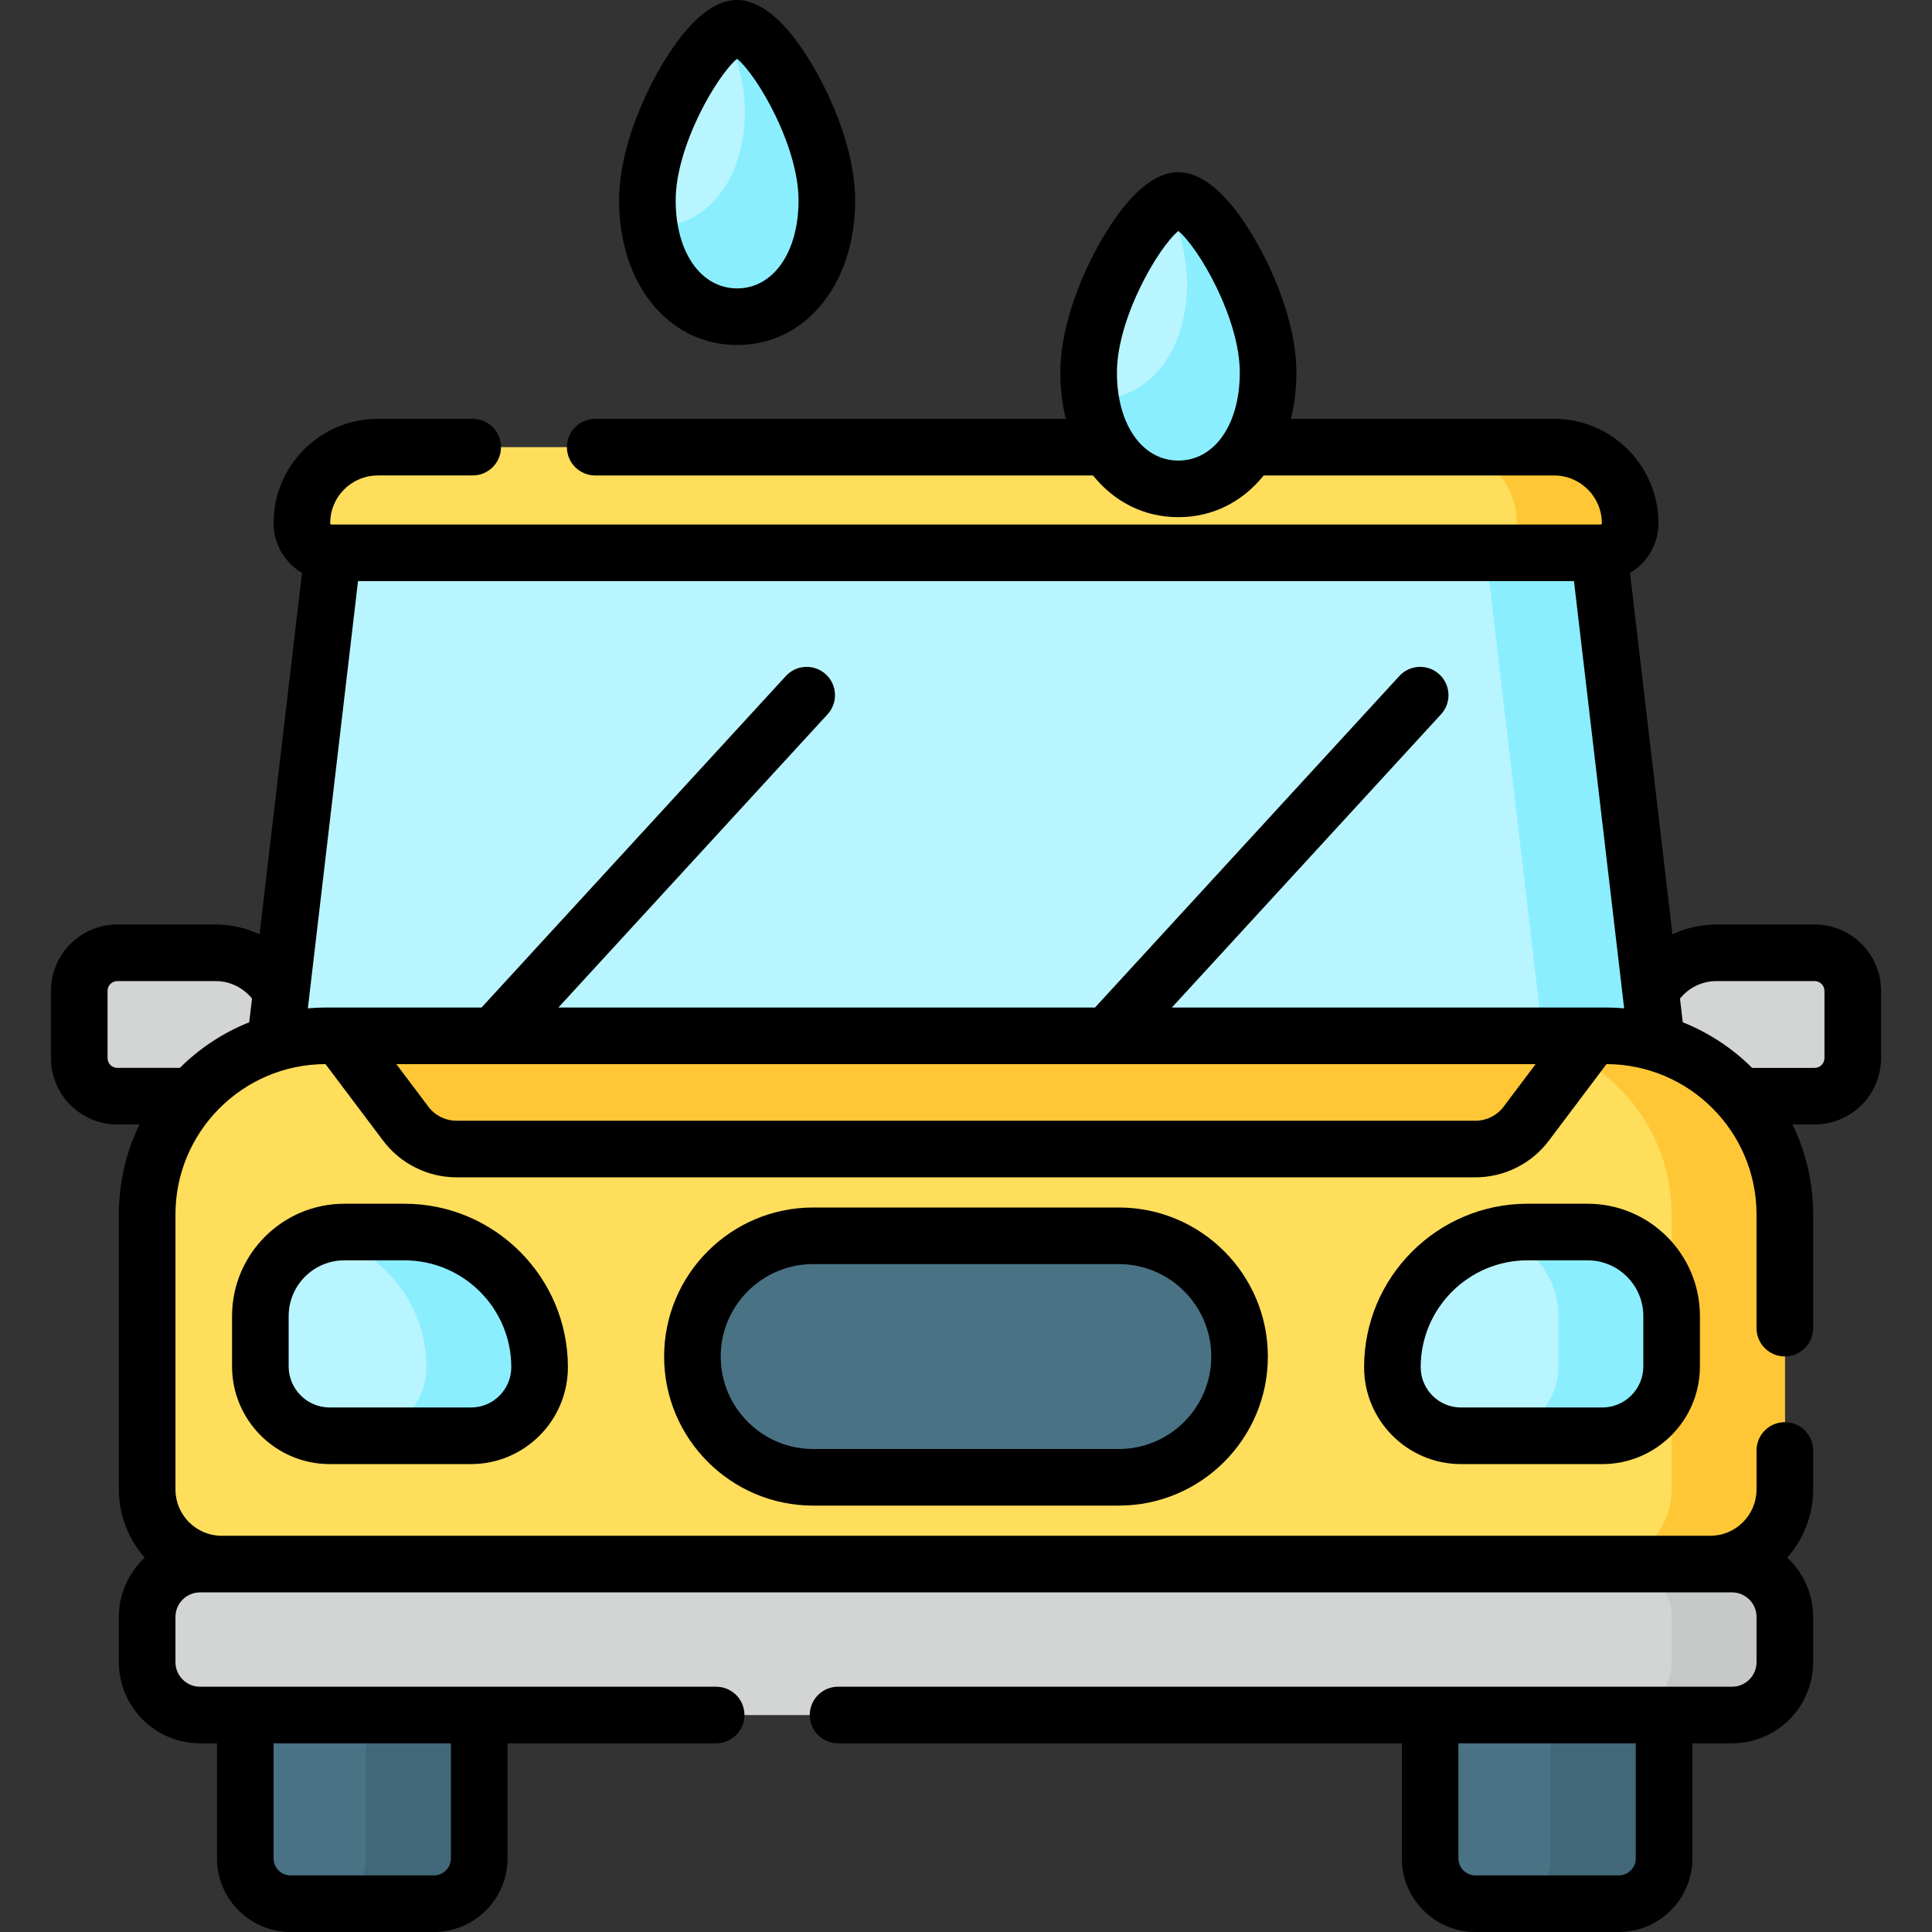 <svg id="Layer_1" enable-background="new 0 0 512 512" height="512" viewBox="0 0 512 512" width="512" xmlns="http://www.w3.org/2000/svg"><rect x="0" y="0" width="512" height="512" fill="#333333" stroke="none"/><g><g fill="#d2d5d4"><path d="m77 290.5h-45.904c-5.576 0-10.096-4.52-10.096-10.096v-17.808c0-5.576 4.52-10.096 10.096-10.096h26.051c10.965 0 19.853 8.888 19.853 19.853z"/><path d="m435 290.5h45.904c5.576 0 10.096-4.52 10.096-10.096v-17.808c0-5.576-4.52-10.096-10.096-10.096h-26.051c-10.964 0-19.853 8.888-19.853 19.853z"/></g><g><path d="m115 504.5h-38c-6.627 0-12-5.373-12-12v-104c0-6.627 5.373-12 12-12h38c6.627 0 12 5.373 12 12v104c0 6.627-5.373 12-12 12z" fill="#497285"/><path d="m115 376.5h-30c6.627 0 12 5.373 12 12v104c0 6.627-5.373 12-12 12h30c6.627 0 12-5.373 12-12v-104c0-6.627-5.373-12-12-12z" fill="#426778"/><path d="m429 504.5h-38c-6.627 0-12-5.373-12-12v-104c0-6.627 5.373-12 12-12h38c6.627 0 12 5.373 12 12v104c0 6.627-5.373 12-12 12z" fill="#497285"/><path d="m429 376.5h-30c6.627 0 12 5.373 12 12v104c0 6.627-5.373 12-12 12h30c6.627 0 12-5.373 12-12v-104c0-6.627-5.373-12-12-12z" fill="#426778"/></g><path d="m440 284.5h-368l16.21-138h335.58z" fill="#b9f5ff"/><path d="m423.79 146.5h-30l16.21 138h30z" fill="#8aeeff"/><path d="m424.154 146.5h-336.308c-4.333 0-7.846-3.513-7.846-7.846 0-11.131 9.023-20.154 20.154-20.154h311.692c11.131 0 20.154 9.023 20.154 20.154 0 4.333-3.513 7.846-7.846 7.846z" fill="#ffde5c"/><path d="m411.846 118.5h-30c11.131 0 20.154 9.023 20.154 20.154 0 4.333-3.513 7.846-7.846 7.846h30c4.333 0 7.846-3.513 7.846-7.846 0-11.131-9.023-20.154-20.154-20.154z" fill="#ffc736"/><path d="m453.231 414.5h-394.462c-10.918 0-19.769-8.851-19.769-19.769v-72.885c0-26.149 21.198-47.346 47.346-47.346h339.308c26.149 0 47.346 21.198 47.346 47.346v72.885c0 10.918-8.851 19.769-19.769 19.769z" fill="#ffde5c"/><path d="m425.654 274.5h-30c26.149 0 47.346 21.198 47.346 47.346v72.885c0 10.918-8.851 19.769-19.769 19.769h30c10.918 0 19.769-8.851 19.769-19.769v-72.885c0-26.148-21.198-47.346-47.346-47.346z" fill="#ffc736"/><path d="m459 454.5h-406c-7.732 0-14-6.268-14-14v-12c0-7.732 6.268-14 14-14h406c7.732 0 14 6.268 14 14v12c0 7.732-6.268 14-14 14z" fill="#d2d5d4"/><path d="m459 414.5h-30c7.732 0 14 6.268 14 14v12c0 7.732-6.268 14-14 14h30c7.732 0 14-6.268 14-14v-12c0-7.732-6.268-14-14-14z" fill="#c7c9c8"/><path d="m124.821 380.5h-37.436c-10.154 0-18.385-8.231-18.385-18.385v-13.346c0-12.299 9.97-22.269 22.269-22.269h15.91c19.783 0 35.821 16.037 35.821 35.821 0 10.04-8.139 18.179-18.179 18.179z" fill="#b9f5ff"/><path d="m107.18 326.5h-15.91c-2.153 0-4.233.312-6.202.882 15.985 3.594 27.932 17.867 27.932 34.938 0 10.04-8.139 18.179-18.179 18.179h30c10.04 0 18.179-8.139 18.179-18.179 0-19.783-16.037-35.82-35.82-35.82z" fill="#8aeeff"/><path d="m387.179 380.5h37.436c10.154 0 18.385-8.231 18.385-18.385v-13.346c0-12.299-9.97-22.269-22.269-22.269h-15.91c-19.783 0-35.821 16.037-35.821 35.821 0 10.04 8.139 18.179 18.179 18.179z" fill="#b9f5ff"/><path d="m420.731 326.5h-15.91c-2.711 0-5.348.311-7.887.882 9.28 2.687 16.067 11.242 16.067 21.387v13.346c0 10.154-8.231 18.385-18.385 18.385h30c10.154 0 18.385-8.231 18.385-18.385v-13.346c-.001-12.299-9.971-22.269-22.27-22.269z" fill="#8aeeff"/><path d="m296.5 391.5h-81c-17.673 0-32-14.327-32-32 0-17.673 14.327-32 32-32h81c17.673 0 32 14.327 32 32 0 17.673-14.327 32-32 32z" fill="#497285"/><path d="m391.052 304.504h-270.104c-5.263 0-10.221-2.473-13.387-6.677l-17.561-23.323h332l-17.562 23.323c-3.166 4.204-8.123 6.677-13.386 6.677z" fill="#ffc736"/><path d="m219.123 53.132c0 18.951-10.646 30.796-23.779 30.796s-23.779-11.845-23.779-30.796 16.207-45.632 23.779-45.632c7.571 0 23.779 26.68 23.779 45.632z" fill="#b9f5ff"/><path d="m195.089 7.5c-.756 0-1.601.277-2.505.775 2.861 6.994 4.811 14.492 4.811 21.062 0 18.951-10.646 30.796-23.779 30.796-.605 0-1.203-.034-1.797-.083 2.26 14.87 11.819 23.878 23.271 23.878 13.133 0 23.779-11.845 23.779-30.796s-16.208-45.632-23.78-45.632z" fill="#8aeeff"/><path d="m336.06 98.761c0 18.951-10.646 30.796-23.779 30.796s-23.779-11.845-23.779-30.796 16.208-45.631 23.779-45.631 23.779 26.68 23.779 45.631z" fill="#b9f5ff"/><path d="m312.281 53.13c-.756 0-1.601.277-2.505.775 2.861 6.994 4.811 14.492 4.811 21.062 0 18.951-10.646 30.796-23.779 30.796-.605 0-1.203-.034-1.797-.083 2.26 14.87 11.819 23.878 23.271 23.878 13.133 0 23.779-11.845 23.779-30.796s-16.209-45.632-23.78-45.632z" fill="#8aeeff"/><g><path d="m480.9 245h-26.05c-4.094 0-8.05.93-11.632 2.616l-11.248-95.771c1.09-.648 2.115-1.421 3.035-2.342 2.898-2.9 4.495-6.754 4.495-10.853 0-15.246-12.408-27.65-27.66-27.65h-69.736c.945-3.799 1.454-7.9 1.454-12.239 0-13.982-6.984-28.122-9.987-33.552-8.948-16.183-16.518-19.58-21.292-19.58-8.649 0-16.353 10.647-21.292 19.58-3.003 5.43-9.987 19.57-9.987 33.552 0 4.339.509 8.44 1.454 12.239h-124.72c-4.143 0-7.5 3.358-7.5 7.5s3.357 7.5 7.5 7.5h131.93c5.565 6.937 13.453 11.057 22.615 11.057s17.05-4.12 22.615-11.057h76.947c6.98 0 12.66 5.675 12.66 12.65 0 .043 0 .144-.104.247-.047.047-.128.103-.246.103h-336.311c-.19 0-.34-.154-.34-.35 0-3.381 1.315-6.559 3.697-8.94 2.398-2.393 5.578-3.71 8.953-3.71h25.121c4.143 0 7.5-3.358 7.5-7.5s-3.357-7.5-7.5-7.5h-25.121c-7.375 0-14.316 2.873-19.553 8.096-5.222 5.221-8.098 12.166-8.098 19.554 0 5.608 3.031 10.51 7.531 13.188l-11.249 95.777c-3.581-1.685-7.536-2.615-11.631-2.615h-26.06c-9.699 0-17.59 7.896-17.59 17.6v17.8c0 9.705 7.891 17.6 17.59 17.6h5.871c-3.498 7.215-5.462 15.305-5.462 23.846v72.885c0 6.924 2.599 13.25 6.866 18.064-4.211 3.927-6.864 9.506-6.864 15.705v12c0 11.855 9.645 21.5 21.5 21.5h4.5v30.5c0 10.752 8.748 19.5 19.5 19.5h38c10.752 0 19.5-8.748 19.5-19.5v-30.5h55.287c4.143 0 7.5-3.358 7.5-7.5s-3.357-7.5-7.5-7.5h-136.788c-3.584 0-6.5-2.916-6.5-6.5v-12c0-3.584 2.916-6.5 6.5-6.5h406c3.584 0 6.5 2.916 6.5 6.5v12c0 3.584-2.916 6.5-6.5 6.5h-236.905c-4.143 0-7.5 3.358-7.5 7.5s3.357 7.5 7.5 7.5h149.405v30.5c0 10.752 8.748 19.5 19.5 19.5h38c10.752 0 19.5-8.748 19.5-19.5v-30.5h10.5c11.855 0 21.5-9.645 21.5-21.5v-12c0-6.2-2.654-11.779-6.866-15.707 4.266-4.814 6.865-11.139 6.865-18.062v-10.346c0-4.142-3.357-7.5-7.5-7.5s-7.5 3.358-7.5 7.5v10.346c0 6.765-5.504 12.269-12.27 12.269h-394.462c-6.765 0-12.269-5.504-12.269-12.269v-72.885c0-21.942 17.828-39.796 39.758-39.844l15.312 20.336c4.558 6.052 11.802 9.666 19.378 9.666h270.104c7.576 0 14.819-3.613 19.377-9.666l15.313-20.336c21.931.048 39.758 17.902 39.758 39.844v30.128c0 4.142 3.357 7.5 7.5 7.5s7.5-3.358 7.5-7.5v-30.128c0-8.541-1.965-16.632-5.463-23.846h5.865c9.704 0 17.6-7.896 17.6-17.6v-17.8c0-9.704-7.896-17.6-17.6-17.6zm-168.622-122.943c-9.585 0-16.279-9.58-16.279-23.296 0-14.379 10.899-33.118 16.279-37.55 5.38 4.432 16.279 23.17 16.279 37.55.001 13.717-6.694 23.296-16.279 23.296zm-192.778 370.443c0 2.481-2.019 4.5-4.5 4.5h-38c-2.481 0-4.5-2.019-4.5-4.5v-30.5h47zm314 0c0 2.481-2.019 4.5-4.5 4.5h-38c-2.481 0-4.5-2.019-4.5-4.5v-30.5h47zm-16.381-338.5 13.297 113.22c-1.572-.136-3.158-.22-4.765-.22h-115.091l71.327-77.701c2.801-3.051 2.598-7.796-.453-10.597-3.052-2.802-7.796-2.599-10.598.453l-80.638 87.845h-142.217l71.328-77.701c2.801-3.051 2.598-7.796-.453-10.597-3.053-2.802-7.796-2.599-10.598.453l-80.639 87.845h-41.275c-1.605 0-3.19.084-4.76.22l13.297-113.22zm-388.619 126.4v-17.8c0-1.434 1.162-2.6 2.59-2.6h26.06c3.78 0 7.307 1.737 9.633 4.634l-.737 6.276c-6.931 2.772-13.175 6.907-18.38 12.09h-16.576c-1.428 0-2.59-1.167-2.59-2.6zm369.944 12.915c-1.739 2.31-4.504 3.688-7.395 3.688h-270.103c-2.892 0-5.656-1.379-7.396-3.688l-8.517-11.312h301.928zm85.056-12.915c0 1.434-1.166 2.6-2.6 2.6h-16.571c-5.205-5.182-11.446-9.316-18.375-12.088l-.737-6.278c2.326-2.897 5.854-4.634 9.633-4.634h26.05c1.434 0 2.6 1.167 2.6 2.6z"/><path d="m91.267 319c-16.414 0-29.769 13.354-29.769 29.769v13.346c0 14.273 11.611 25.885 25.884 25.885h37.437c14.16 0 25.68-11.52 25.68-25.68 0-23.887-19.434-43.32-43.321-43.32zm44.231 43.321c0 5.889-4.791 10.679-10.68 10.679h-37.436c-6.001 0-10.884-4.883-10.884-10.885v-13.346c0-8.144 6.625-14.769 14.769-14.769h15.91c15.616 0 28.321 12.705 28.321 28.321z"/><path d="m404.818 319c-23.887 0-43.32 19.434-43.32 43.321 0 14.16 11.52 25.679 25.679 25.679h37.437c14.272 0 25.885-11.612 25.885-25.885v-13.346c0-16.415-13.354-29.769-29.77-29.769zm30.68 29.769v13.346c0 6.002-4.883 10.885-10.885 10.885h-37.437c-5.889 0-10.679-4.791-10.679-10.68 0-15.616 12.704-28.32 28.32-28.32h15.91c8.145 0 14.771 6.625 14.771 14.769z"/><path d="m215.498 320c-21.78 0-39.5 17.72-39.5 39.5s17.72 39.5 39.5 39.5h81c21.78 0 39.5-17.72 39.5-39.5s-17.72-39.5-39.5-39.5zm105.5 39.5c0 13.509-10.99 24.5-24.5 24.5h-81c-13.51 0-24.5-10.991-24.5-24.5s10.99-24.5 24.5-24.5h81c13.51 0 24.5 10.991 24.5 24.5z"/><path d="m195.342 91.428c18.124 0 31.279-16.106 31.279-38.296 0-13.982-6.984-28.122-9.987-33.552-8.948-16.183-16.518-19.58-21.292-19.58-8.649 0-16.353 10.647-21.292 19.58-3.003 5.43-9.987 19.57-9.987 33.552 0 22.19 13.155 38.296 31.279 38.296zm0-75.846c5.38 4.432 16.279 23.171 16.279 37.55 0 13.716-6.694 23.296-16.279 23.296s-16.279-9.58-16.279-23.296c0-14.38 10.899-33.118 16.279-37.55z"/></g></g></svg>
